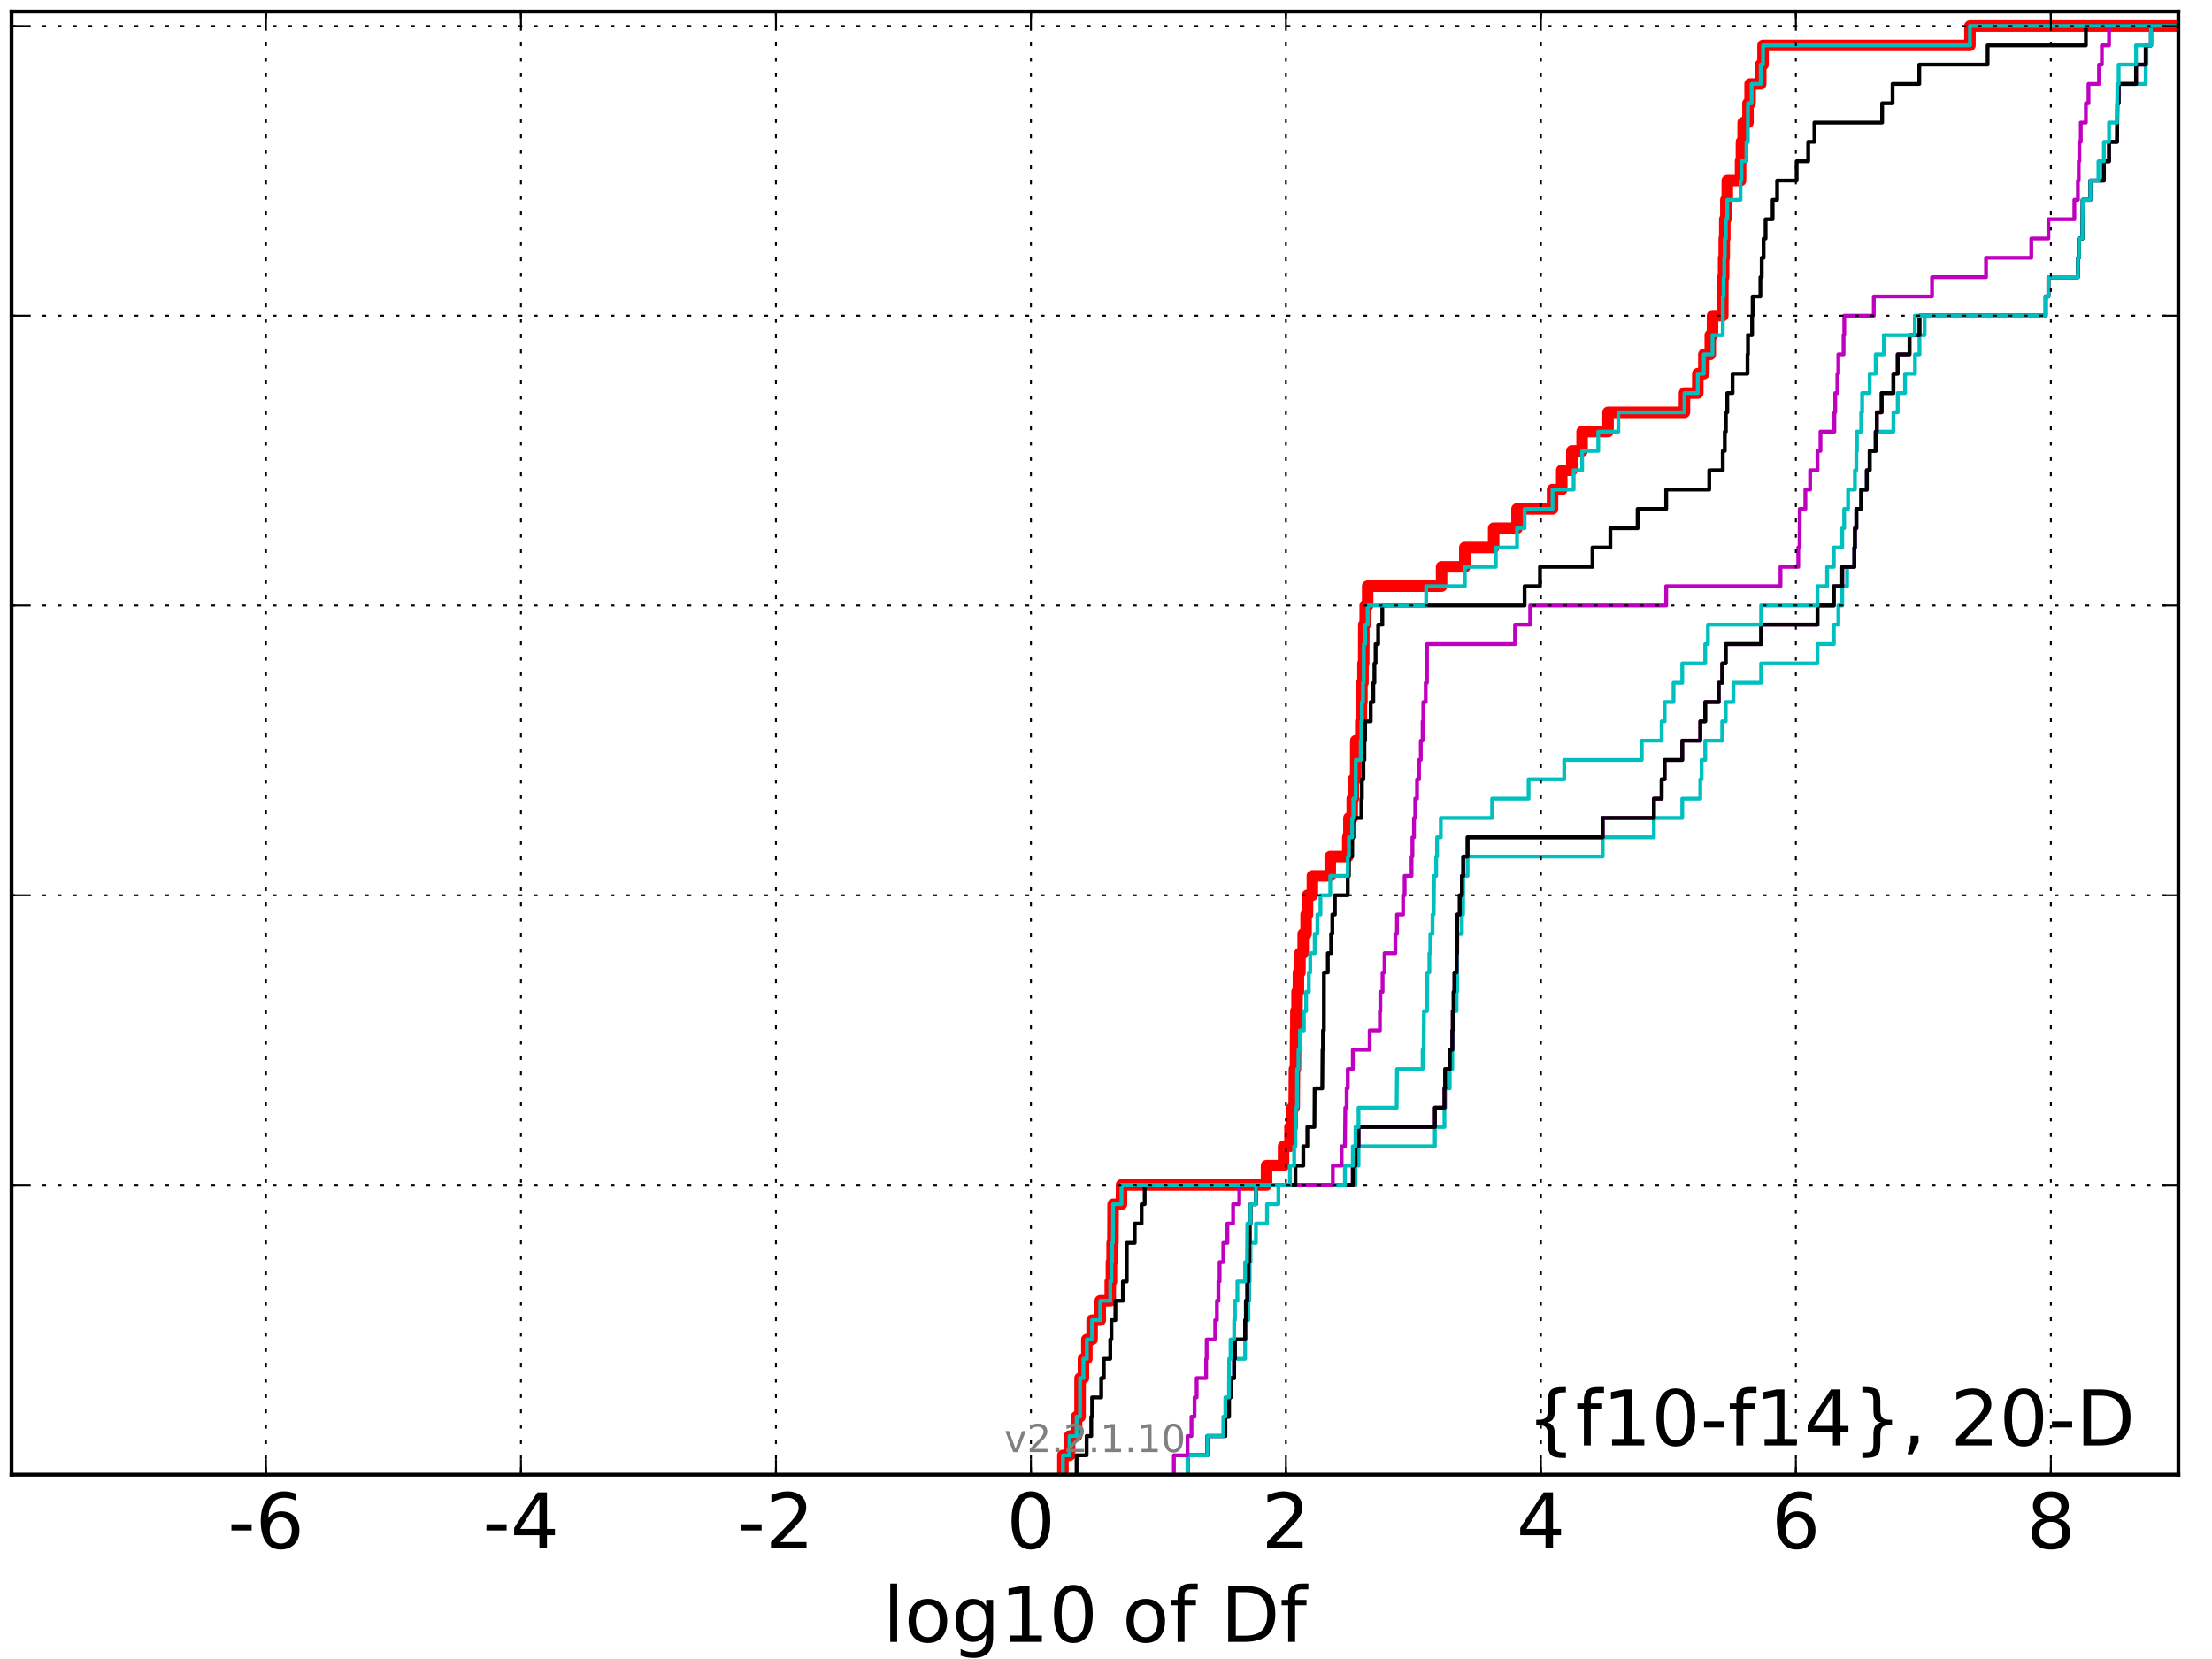 <?xml version="1.0" encoding="utf-8" standalone="no"?>
<!DOCTYPE svg PUBLIC "-//W3C//DTD SVG 1.1//EN"
  "http://www.w3.org/Graphics/SVG/1.1/DTD/svg11.dtd">
<!-- Created with matplotlib (http://matplotlib.org/) -->
<svg height="432pt" version="1.1" viewBox="0 0 576 432" width="576pt" xmlns="http://www.w3.org/2000/svg" xmlns:xlink="http://www.w3.org/1999/xlink">
 <defs>
  <style type="text/css">
*{stroke-linecap:butt;stroke-linejoin:round;stroke-miterlimit:100000;}
  </style>
 </defs>
 <g id="figure_1">
  <g id="patch_1">
   <path d="M 0 432 
L 576 432 
L 576 0 
L 0 0 
z
" style="fill:#ffffff;"/>
  </g>
  <g id="axes_1">
   <g id="patch_2">
    <path d="M 3 384 
L 567.24 384 
L 567.24 3 
L 3 3 
z
" style="fill:#ffffff;"/>
   </g>
   <g id="line2d_1">
    <path clip-path="url(#p9923ce01a8)" d="M 276.782 384 
L 276.782 378.97 
L 278.521 378.97 
L 278.521 373.941 
L 280.34 373.941 
L 280.34 368.911 
L 281.239 368.911 
L 281.246 358.851 
L 282.122 358.851 
L 282.122 353.822 
L 283.015 353.822 
L 283.015 348.792 
L 284.383 348.792 
L 284.383 343.762 
L 286.503 343.762 
L 286.503 338.733 
L 289.111 338.733 
L 289.111 333.703 
L 289.414 333.703 
L 289.414 328.673 
L 289.591 328.673 
L 289.591 323.644 
L 289.803 323.644 
L 289.851 313.584 
L 292.038 313.584 
L 292.038 308.554 
L 329.803 308.554 
L 329.803 303.525 
L 334.232 303.525 
L 334.232 298.495 
L 335.902 298.495 
L 335.902 293.465 
L 336.491 293.465 
L 336.491 288.436 
L 336.997 288.436 
L 337.064 278.376 
L 337.325 278.376 
L 337.378 268.317 
L 337.441 268.317 
L 337.441 263.287 
L 337.746 263.287 
L 337.746 258.257 
L 338.106 258.257 
L 338.106 253.228 
L 338.503 253.228 
L 338.503 248.198 
L 339.344 248.198 
L 339.344 243.168 
L 340.106 243.168 
L 340.106 238.139 
L 340.473 238.139 
L 340.473 233.109 
L 341.735 233.109 
L 341.735 228.079 
L 346.391 228.079 
L 346.391 223.05 
L 350.953 223.05 
L 350.953 218.02 
L 351.254 218.02 
L 351.254 212.99 
L 352.109 212.99 
L 352.109 207.96 
L 352.412 207.96 
L 352.412 202.931 
L 353.011 202.931 
L 353.037 192.871 
L 354.334 192.871 
L 354.334 187.842 
L 354.495 187.842 
L 354.495 182.812 
L 354.633 182.812 
L 354.633 177.782 
L 354.915 177.782 
L 354.915 172.752 
L 355.106 172.752 
L 355.137 162.693 
L 355.496 162.693 
L 355.496 157.663 
L 356.136 157.663 
L 356.136 152.634 
L 375.382 152.634 
L 375.382 147.604 
L 381.432 147.604 
L 381.432 142.574 
L 388.941 142.574 
L 388.941 137.545 
L 395.026 137.545 
L 395.026 132.515 
L 404.27 132.515 
L 404.27 127.485 
L 406.673 127.485 
L 406.673 122.455 
L 409.3 122.455 
L 409.3 117.426 
L 411.972 117.426 
L 411.972 112.396 
L 418.729 112.396 
L 418.729 107.366 
L 438.632 107.366 
L 438.632 102.337 
L 442.099 102.337 
L 442.099 97.307 
L 443.681 97.307 
L 443.681 92.277 
L 445.351 92.277 
L 445.351 87.248 
L 445.933 87.248 
L 445.933 82.218 
L 448.602 82.218 
L 448.624 72.158 
L 448.822 72.158 
L 448.822 67.129 
L 448.983 67.129 
L 448.983 62.099 
L 449.13 62.099 
L 449.13 57.069 
L 449.409 57.069 
L 449.409 52.04 
L 449.778 52.04 
L 449.778 47.01 
L 453.235 47.01 
L 453.235 41.98 
L 453.464 41.98 
L 453.464 36.95 
L 453.908 36.95 
L 453.908 31.921 
L 455.166 31.921 
L 455.166 26.891 
L 455.717 26.891 
L 455.717 21.861 
L 458.488 21.861 
L 458.488 16.832 
L 459.09 16.832 
L 459.09 11.802 
L 512.972 11.802 
L 512.972 6.772 
L 512.972 6.772 
L 567.24 6.772 
L 567.24 6.772 
" style="fill:none;stroke:#ff0000;stroke-linecap:square;stroke-width:3.0;"/>
   </g>
   <g id="line2d_2">
    <path clip-path="url(#p9923ce01a8)" d="M 309.228 384 
L 309.228 378.97 
L 314.395 378.97 
L 314.395 373.941 
L 319.074 373.941 
L 319.074 368.911 
L 320.02 368.911 
L 320.02 363.881 
L 320.435 363.881 
L 320.435 358.851 
L 321.371 358.851 
L 321.371 353.822 
L 324.218 353.822 
L 324.218 348.792 
L 324.428 348.792 
L 324.428 343.762 
L 325.083 343.762 
L 325.083 338.733 
L 325.287 338.733 
L 325.287 333.703 
L 325.411 333.703 
L 325.411 328.673 
L 325.632 328.673 
L 325.632 323.644 
L 327.04 323.644 
L 327.04 318.614 
L 329.94 318.614 
L 329.94 313.584 
L 332.887 313.584 
L 332.887 308.554 
L 352.965 308.554 
L 352.965 303.525 
L 353.757 303.525 
L 353.757 298.495 
L 373.635 298.495 
L 373.635 293.465 
L 376.128 293.465 
L 376.128 288.436 
L 376.311 288.436 
L 376.311 283.406 
L 377.498 283.406 
L 377.498 278.376 
L 378.174 278.376 
L 378.174 273.347 
L 378.293 273.347 
L 378.293 268.317 
L 378.522 268.317 
L 378.522 263.287 
L 379.277 263.287 
L 379.277 258.257 
L 379.418 258.257 
L 379.471 243.168 
L 380.667 243.168 
L 380.667 238.139 
L 380.964 238.139 
L 381.015 228.079 
L 382.15 228.079 
L 382.15 223.05 
L 417.337 223.05 
L 417.337 218.02 
L 430.664 218.02 
L 430.664 212.99 
L 438.053 212.99 
L 438.053 207.96 
L 442.749 207.96 
L 442.749 202.931 
L 443.086 202.931 
L 443.086 197.901 
L 444.034 197.901 
L 444.034 192.871 
L 448.46 192.871 
L 448.46 187.842 
L 449.37 187.842 
L 449.37 182.812 
L 451.366 182.812 
L 451.366 177.782 
L 458.592 177.782 
L 458.592 172.752 
L 473.268 172.752 
L 473.268 167.723 
L 477.522 167.723 
L 477.522 162.693 
L 478.709 162.693 
L 478.709 157.663 
L 479.715 157.663 
L 479.715 152.634 
L 480.973 152.634 
L 480.973 147.604 
L 482.871 147.604 
L 482.871 142.574 
L 483.018 142.574 
L 483.018 137.545 
L 483.389 137.545 
L 483.389 132.515 
L 484.66 132.515 
L 484.66 127.485 
L 486.115 127.485 
L 486.115 122.455 
L 486.856 122.455 
L 486.856 117.426 
L 488.431 117.426 
L 488.431 112.396 
L 493.036 112.396 
L 493.036 107.366 
L 494.157 107.366 
L 494.157 102.337 
L 496.068 102.337 
L 496.068 97.307 
L 498.66 97.307 
L 498.66 92.277 
L 499.836 92.277 
L 499.836 87.248 
L 501.167 87.248 
L 501.167 82.218 
L 532.685 82.218 
L 532.685 77.188 
L 533.405 77.188 
L 533.405 72.158 
L 541.078 72.158 
L 541.078 67.129 
L 541.372 67.129 
L 541.372 62.099 
L 542.247 62.099 
L 542.328 52.04 
L 544.337 52.04 
L 544.337 47.01 
L 547.856 47.01 
L 547.856 41.98 
L 549.188 41.98 
L 549.188 36.95 
L 551.279 36.95 
L 551.361 26.891 
L 551.692 26.891 
L 551.692 21.861 
L 558.737 21.861 
L 558.737 16.832 
L 558.951 16.832 
L 558.951 11.802 
L 560.11 11.802 
L 560.11 6.772 
L 560.11 6.772 
L 567.24 6.772 
L 567.24 6.772 
" style="fill:none;stroke:#00bfbf;stroke-linecap:square;"/>
   </g>
   <g id="line2d_3">
    <path clip-path="url(#p9923ce01a8)" d="M 309.228 384 
L 309.228 378.97 
L 314.395 378.97 
L 314.395 373.941 
L 319.074 373.941 
L 319.074 368.911 
L 320.02 368.911 
L 320.02 363.881 
L 320.435 363.881 
L 320.435 358.851 
L 321.371 358.851 
L 321.371 353.822 
L 321.578 353.822 
L 321.578 348.792 
L 324.218 348.792 
L 324.218 343.762 
L 324.428 343.762 
L 324.428 338.733 
L 324.788 338.733 
L 324.788 333.703 
L 325.075 333.703 
L 325.075 328.673 
L 325.287 328.673 
L 325.287 323.644 
L 325.411 323.644 
L 325.411 318.614 
L 325.632 318.614 
L 325.632 313.584 
L 327.04 313.584 
L 327.04 308.554 
L 352.271 308.554 
L 352.271 303.525 
L 352.965 303.525 
L 352.965 298.495 
L 353.757 298.495 
L 353.757 293.465 
L 373.635 293.465 
L 373.635 288.436 
L 376.128 288.436 
L 376.128 283.406 
L 376.311 283.406 
L 376.311 278.376 
L 377.498 278.376 
L 377.498 273.347 
L 378.174 273.347 
L 378.174 268.317 
L 378.293 268.317 
L 378.293 263.287 
L 378.522 263.287 
L 378.522 258.257 
L 378.732 258.257 
L 378.732 253.228 
L 379.277 253.228 
L 379.277 248.198 
L 379.418 248.198 
L 379.471 238.139 
L 380.116 238.139 
L 380.116 233.109 
L 380.667 233.109 
L 380.667 228.079 
L 381.015 228.079 
L 381.015 223.05 
L 382.15 223.05 
L 382.15 218.02 
L 417.337 218.02 
L 417.337 212.99 
L 430.664 212.99 
L 430.664 207.96 
L 432.688 207.96 
L 432.688 202.931 
L 433.456 202.931 
L 433.456 197.901 
L 438.053 197.901 
L 438.053 192.871 
L 442.749 192.871 
L 442.749 187.842 
L 444.034 187.842 
L 444.034 182.812 
L 447.551 182.812 
L 447.551 177.782 
L 448.46 177.782 
L 448.46 172.752 
L 449.37 172.752 
L 449.37 167.723 
L 458.592 167.723 
L 458.592 162.693 
L 473.268 162.693 
L 473.268 157.663 
L 477.522 157.663 
L 477.522 152.634 
L 479.715 152.634 
L 479.715 147.604 
L 482.871 147.604 
L 482.871 142.574 
L 483.018 142.574 
L 483.018 137.545 
L 483.389 137.545 
L 483.389 132.515 
L 484.66 132.515 
L 484.66 127.485 
L 486.115 127.485 
L 486.115 122.455 
L 486.856 122.455 
L 486.856 117.426 
L 488.431 117.426 
L 488.431 112.396 
L 488.716 112.396 
L 488.716 107.366 
L 489.981 107.366 
L 489.981 102.337 
L 493.036 102.337 
L 493.036 97.307 
L 494.157 97.307 
L 494.157 92.277 
L 497.231 92.277 
L 497.231 87.248 
L 499.836 87.248 
L 499.836 82.218 
L 532.685 82.218 
L 532.685 77.188 
L 533.405 77.188 
L 533.405 72.158 
L 541.078 72.158 
L 541.078 67.129 
L 541.372 67.129 
L 541.372 62.099 
L 542.247 62.099 
L 542.328 52.04 
L 544.337 52.04 
L 544.337 47.01 
L 547.856 47.01 
L 547.856 41.98 
L 549.188 41.98 
L 549.188 36.95 
L 551.279 36.95 
L 551.361 26.891 
L 551.692 26.891 
L 551.692 21.861 
L 556.219 21.861 
L 556.219 16.832 
L 558.737 16.832 
L 558.737 11.802 
L 560.11 11.802 
L 560.11 6.772 
L 560.11 6.772 
L 567.24 6.772 
L 567.24 6.772 
" style="fill:none;stroke:#bf00bf;stroke-linecap:square;"/>
   </g>
   <g id="line2d_4">
    <path clip-path="url(#p9923ce01a8)" d="M 309.228 384 
L 309.228 378.97 
L 314.395 378.97 
L 314.395 373.941 
L 319.074 373.941 
L 319.074 368.911 
L 320.02 368.911 
L 320.02 363.881 
L 320.435 363.881 
L 320.435 358.851 
L 321.371 358.851 
L 321.371 353.822 
L 321.578 353.822 
L 321.578 348.792 
L 324.218 348.792 
L 324.218 343.762 
L 324.428 343.762 
L 324.428 338.733 
L 324.788 338.733 
L 324.788 333.703 
L 325.075 333.703 
L 325.075 328.673 
L 325.287 328.673 
L 325.287 323.644 
L 325.411 323.644 
L 325.411 318.614 
L 325.632 318.614 
L 325.632 313.584 
L 327.04 313.584 
L 327.04 308.554 
L 352.271 308.554 
L 352.271 303.525 
L 352.965 303.525 
L 352.965 298.495 
L 353.757 298.495 
L 353.757 293.465 
L 373.635 293.465 
L 373.635 288.436 
L 376.128 288.436 
L 376.128 283.406 
L 376.311 283.406 
L 376.311 278.376 
L 377.498 278.376 
L 377.498 273.347 
L 378.174 273.347 
L 378.174 268.317 
L 378.293 268.317 
L 378.293 263.287 
L 378.522 263.287 
L 378.522 258.257 
L 378.732 258.257 
L 378.732 253.228 
L 379.277 253.228 
L 379.277 248.198 
L 379.418 248.198 
L 379.471 238.139 
L 380.116 238.139 
L 380.116 233.109 
L 380.667 233.109 
L 380.667 228.079 
L 381.015 228.079 
L 381.015 223.05 
L 382.15 223.05 
L 382.15 218.02 
L 417.337 218.02 
L 417.337 212.99 
L 430.664 212.99 
L 430.664 207.96 
L 432.688 207.96 
L 432.688 202.931 
L 433.456 202.931 
L 433.456 197.901 
L 438.053 197.901 
L 438.053 192.871 
L 442.749 192.871 
L 442.749 187.842 
L 444.034 187.842 
L 444.034 182.812 
L 447.551 182.812 
L 447.551 177.782 
L 448.46 177.782 
L 448.46 172.752 
L 449.37 172.752 
L 449.37 167.723 
L 458.592 167.723 
L 458.592 162.693 
L 473.268 162.693 
L 473.268 157.663 
L 477.522 157.663 
L 477.522 152.634 
L 479.715 152.634 
L 479.715 147.604 
L 482.871 147.604 
L 482.871 142.574 
L 483.018 142.574 
L 483.018 137.545 
L 483.389 137.545 
L 483.389 132.515 
L 484.66 132.515 
L 484.66 127.485 
L 486.115 127.485 
L 486.115 122.455 
L 486.856 122.455 
L 486.856 117.426 
L 488.431 117.426 
L 488.431 112.396 
L 488.716 112.396 
L 488.716 107.366 
L 489.981 107.366 
L 489.981 102.337 
L 493.036 102.337 
L 493.036 97.307 
L 494.157 97.307 
L 494.157 92.277 
L 497.231 92.277 
L 497.231 87.248 
L 499.836 87.248 
L 499.836 82.218 
L 532.685 82.218 
L 532.685 77.188 
L 533.405 77.188 
L 533.405 72.158 
L 541.078 72.158 
L 541.078 67.129 
L 541.372 67.129 
L 541.372 62.099 
L 542.247 62.099 
L 542.328 52.04 
L 544.337 52.04 
L 544.337 47.01 
L 547.856 47.01 
L 547.856 41.98 
L 549.188 41.98 
L 549.188 36.95 
L 551.279 36.95 
L 551.361 26.891 
L 551.692 26.891 
L 551.692 21.861 
L 556.219 21.861 
L 556.219 16.832 
L 558.737 16.832 
L 558.737 11.802 
L 560.11 11.802 
L 560.11 6.772 
L 560.11 6.772 
L 567.24 6.772 
L 567.24 6.772 
" style="fill:none;stroke:#000000;stroke-linecap:square;"/>
   </g>
   <g id="line2d_5">
    <path clip-path="url(#p9923ce01a8)" d="M 309.228 384 
L 309.228 378.97 
L 314.395 378.97 
L 314.395 373.941 
L 318.543 373.941 
L 318.543 368.911 
L 319.074 368.911 
L 319.074 363.881 
L 320.02 363.881 
L 320.069 353.822 
L 320.435 353.822 
L 320.435 348.792 
L 321.371 348.792 
L 321.371 343.762 
L 321.578 343.762 
L 321.578 338.733 
L 322.207 338.733 
L 322.207 333.703 
L 324.218 333.703 
L 324.218 328.673 
L 324.71 328.673 
L 324.788 318.614 
L 325.632 318.614 
L 325.632 313.584 
L 327.04 313.584 
L 327.04 308.554 
L 350.209 308.554 
L 350.209 303.525 
L 352.271 303.525 
L 352.271 298.495 
L 352.965 298.495 
L 352.965 293.465 
L 353.757 293.465 
L 353.757 288.436 
L 363.691 288.436 
L 363.778 278.376 
L 370.444 278.376 
L 370.444 273.347 
L 370.708 273.347 
L 370.788 263.287 
L 371.585 263.287 
L 371.658 253.228 
L 372.201 253.228 
L 372.201 248.198 
L 372.455 248.198 
L 372.455 243.168 
L 373.023 243.168 
L 373.023 238.139 
L 373.314 238.139 
L 373.412 228.079 
L 373.963 228.079 
L 373.963 223.05 
L 374.204 223.05 
L 374.204 218.02 
L 375.179 218.02 
L 375.179 212.99 
L 388.545 212.99 
L 388.545 207.96 
L 398.038 207.96 
L 398.038 202.931 
L 407.309 202.931 
L 407.309 197.901 
L 427.513 197.901 
L 427.513 192.871 
L 432.688 192.871 
L 432.688 187.842 
L 433.456 187.842 
L 433.456 182.812 
L 435.783 182.812 
L 435.783 177.782 
L 438.053 177.782 
L 438.053 172.752 
L 444.034 172.752 
L 444.034 167.723 
L 444.742 167.723 
L 444.742 162.693 
L 458.592 162.693 
L 458.592 157.663 
L 473.268 157.663 
L 473.268 152.634 
L 475.784 152.634 
L 475.784 147.604 
L 477.522 147.604 
L 477.522 142.574 
L 479.715 142.574 
L 479.715 137.545 
L 480.215 137.545 
L 480.215 132.515 
L 481.228 132.515 
L 481.228 127.485 
L 483.018 127.485 
L 483.018 122.455 
L 483.389 122.455 
L 483.389 117.426 
L 483.534 117.426 
L 483.534 112.396 
L 484.66 112.396 
L 484.66 107.366 
L 484.896 107.366 
L 484.896 102.337 
L 486.856 102.337 
L 486.856 97.307 
L 488.431 97.307 
L 488.431 92.277 
L 490.547 92.277 
L 490.547 87.248 
L 498.617 87.248 
L 498.617 82.218 
L 532.685 82.218 
L 532.685 77.188 
L 533.405 77.188 
L 533.405 72.158 
L 541.078 72.158 
L 541.078 67.129 
L 541.372 67.129 
L 541.372 62.099 
L 542.247 62.099 
L 542.328 52.04 
L 544.337 52.04 
L 544.337 47.01 
L 546.429 47.01 
L 546.429 41.98 
L 547.856 41.98 
L 547.856 36.95 
L 549.188 36.95 
L 549.188 31.921 
L 551.279 31.921 
L 551.361 21.861 
L 551.692 21.861 
L 551.692 16.832 
L 556.219 16.832 
L 556.219 11.802 
L 560.11 11.802 
L 560.11 6.772 
L 560.11 6.772 
L 567.24 6.772 
L 567.24 6.772 
" style="fill:none;stroke:#00bfbf;stroke-linecap:square;"/>
   </g>
   <g id="line2d_6">
    <path clip-path="url(#p9923ce01a8)" d="M 305.677 384 
L 305.677 378.97 
L 309.228 378.97 
L 309.228 373.941 
L 310.256 373.941 
L 310.256 368.911 
L 311.061 368.911 
L 311.061 363.881 
L 311.608 363.881 
L 311.608 358.851 
L 314.07 358.851 
L 314.07 353.822 
L 314.21 353.822 
L 314.21 348.792 
L 316.437 348.792 
L 316.437 343.762 
L 316.88 343.762 
L 316.88 338.733 
L 317.267 338.733 
L 317.267 333.703 
L 317.58 333.703 
L 317.58 328.673 
L 318.543 328.673 
L 318.543 323.644 
L 319.61 323.644 
L 319.61 318.614 
L 321.095 318.614 
L 321.095 313.584 
L 322.709 313.584 
L 322.709 308.554 
L 347.061 308.554 
L 347.061 303.525 
L 349.352 303.525 
L 349.352 298.495 
L 350.209 298.495 
L 350.309 288.436 
L 350.664 288.436 
L 350.664 283.406 
L 350.952 283.406 
L 350.952 278.376 
L 352.271 278.376 
L 352.271 273.347 
L 356.657 273.347 
L 356.657 268.317 
L 359.32 268.317 
L 359.32 263.287 
L 359.44 263.287 
L 359.44 258.257 
L 360.019 258.257 
L 360.019 253.228 
L 360.536 253.228 
L 360.536 248.198 
L 363.346 248.198 
L 363.346 243.168 
L 363.778 243.168 
L 363.778 238.139 
L 365.357 238.139 
L 365.357 233.109 
L 365.764 233.109 
L 365.764 228.079 
L 367.569 228.079 
L 367.569 223.05 
L 367.796 223.05 
L 367.796 218.02 
L 368.198 218.02 
L 368.198 212.99 
L 368.532 212.99 
L 368.532 207.96 
L 368.991 207.96 
L 368.991 202.931 
L 369.509 202.931 
L 369.509 197.901 
L 369.972 197.901 
L 369.972 192.871 
L 370.444 192.871 
L 370.444 187.842 
L 370.628 187.842 
L 370.628 182.812 
L 371.247 182.812 
L 371.247 177.782 
L 371.567 177.782 
L 371.585 167.723 
L 394.515 167.723 
L 394.515 162.693 
L 398.454 162.693 
L 398.454 157.663 
L 433.872 157.663 
L 433.872 152.634 
L 463.636 152.634 
L 463.636 147.604 
L 468.263 147.604 
L 468.263 142.574 
L 468.612 142.574 
L 468.652 132.515 
L 470.115 132.515 
L 470.115 127.485 
L 471.355 127.485 
L 471.355 122.455 
L 473.268 122.455 
L 473.268 117.426 
L 474.051 117.426 
L 474.051 112.396 
L 477.662 112.396 
L 477.662 107.366 
L 477.889 107.366 
L 477.889 102.337 
L 478.45 102.337 
L 478.45 97.307 
L 478.701 97.307 
L 478.701 92.277 
L 480.056 92.277 
L 480.056 87.248 
L 480.243 87.248 
L 480.243 82.218 
L 487.936 82.218 
L 487.936 77.188 
L 503.098 77.188 
L 503.098 72.158 
L 517.158 72.158 
L 517.158 67.129 
L 528.946 67.129 
L 528.946 62.099 
L 533.405 62.099 
L 533.405 57.069 
L 540.155 57.069 
L 540.155 52.04 
L 541.078 52.04 
L 541.078 47.01 
L 541.29 47.01 
L 541.29 41.98 
L 541.453 41.98 
L 541.453 36.95 
L 541.831 36.95 
L 541.831 31.921 
L 543.155 31.921 
L 543.155 26.891 
L 543.84 26.891 
L 543.84 21.861 
L 546.577 21.861 
L 546.577 16.832 
L 547.318 16.832 
L 547.318 11.802 
L 549.188 11.802 
L 549.188 6.772 
L 549.188 6.772 
L 567.24 6.772 
L 567.24 6.772 
" style="fill:none;stroke:#bf00bf;stroke-linecap:square;"/>
   </g>
   <g id="line2d_7">
    <path clip-path="url(#p9923ce01a8)" d="M 280.34 384 
L 280.34 378.97 
L 282.96 378.97 
L 282.96 373.941 
L 284.16 373.941 
L 284.16 368.911 
L 284.383 368.911 
L 284.383 363.881 
L 286.756 363.881 
L 286.756 358.851 
L 287.43 358.851 
L 287.43 353.822 
L 289.111 353.822 
L 289.111 348.792 
L 289.414 348.792 
L 289.414 343.762 
L 290.444 343.762 
L 290.444 338.733 
L 292.401 338.733 
L 292.401 333.703 
L 293.398 333.703 
L 293.407 323.644 
L 295.472 323.644 
L 295.472 318.614 
L 297.268 318.614 
L 297.268 313.584 
L 298.07 313.584 
L 298.07 308.554 
L 337.325 308.554 
L 337.325 303.525 
L 339.373 303.525 
L 339.373 298.495 
L 340.427 298.495 
L 340.427 293.465 
L 342.276 293.465 
L 342.331 283.406 
L 344.31 283.406 
L 344.382 273.347 
L 344.503 273.347 
L 344.503 268.317 
L 344.737 268.317 
L 344.75 253.228 
L 345.765 253.228 
L 345.765 248.198 
L 346.629 248.198 
L 346.629 243.168 
L 346.935 243.168 
L 346.935 238.139 
L 347.597 238.139 
L 347.597 233.109 
L 350.953 233.109 
L 350.953 228.079 
L 351.254 228.079 
L 351.254 223.05 
L 352.109 223.05 
L 352.109 218.02 
L 352.412 218.02 
L 352.412 212.99 
L 354.495 212.99 
L 354.495 207.96 
L 354.633 207.96 
L 354.633 202.931 
L 355.031 202.931 
L 355.031 197.901 
L 355.287 197.901 
L 355.287 192.871 
L 355.471 192.871 
L 355.471 187.842 
L 356.93 187.842 
L 356.93 182.812 
L 357.6 182.812 
L 357.6 177.782 
L 357.893 177.782 
L 357.893 172.752 
L 358.197 172.752 
L 358.197 167.723 
L 358.869 167.723 
L 358.869 162.693 
L 359.945 162.693 
L 359.945 157.663 
L 397.002 157.663 
L 397.002 152.634 
L 401.007 152.634 
L 401.007 147.604 
L 414.676 147.604 
L 414.676 142.574 
L 419.332 142.574 
L 419.332 137.545 
L 426.433 137.545 
L 426.433 132.515 
L 433.872 132.515 
L 433.872 127.485 
L 445.083 127.485 
L 445.083 122.455 
L 448.602 122.455 
L 448.602 117.426 
L 449.13 117.426 
L 449.13 112.396 
L 449.409 112.396 
L 449.409 107.366 
L 449.778 107.366 
L 449.778 102.337 
L 451.152 102.337 
L 451.152 97.307 
L 455.048 97.307 
L 455.048 92.277 
L 455.166 92.277 
L 455.166 87.248 
L 456.242 87.248 
L 456.242 82.218 
L 456.38 82.218 
L 456.38 77.188 
L 458.404 77.188 
L 458.404 72.158 
L 458.747 72.158 
L 458.747 67.129 
L 459.234 67.129 
L 459.234 62.099 
L 459.752 62.099 
L 459.752 57.069 
L 461.587 57.069 
L 461.587 52.04 
L 462.762 52.04 
L 462.762 47.01 
L 467.842 47.01 
L 467.842 41.98 
L 470.851 41.98 
L 470.851 36.95 
L 472.472 36.95 
L 472.472 31.921 
L 490.104 31.921 
L 490.104 26.891 
L 492.825 26.891 
L 492.825 21.861 
L 499.777 21.861 
L 499.777 16.832 
L 517.572 16.832 
L 517.572 11.802 
L 543.155 11.802 
L 543.155 6.772 
L 543.155 6.772 
L 567.24 6.772 
L 567.24 6.772 
" style="fill:none;stroke:#000000;stroke-linecap:square;"/>
   </g>
   <g id="line2d_8">
    <path clip-path="url(#p9923ce01a8)" d="M 276.782 384 
L 276.782 378.97 
L 278.521 378.97 
L 278.521 373.941 
L 280.34 373.941 
L 280.34 368.911 
L 281.239 368.911 
L 281.246 358.851 
L 282.122 358.851 
L 282.122 353.822 
L 283.015 353.822 
L 283.015 348.792 
L 284.383 348.792 
L 284.383 343.762 
L 286.503 343.762 
L 286.503 338.733 
L 289.111 338.733 
L 289.111 333.703 
L 289.414 333.703 
L 289.414 328.673 
L 289.591 328.673 
L 289.591 323.644 
L 289.803 323.644 
L 289.851 313.584 
L 292.038 313.584 
L 292.038 308.554 
L 335.902 308.554 
L 335.902 303.525 
L 336.997 303.525 
L 336.997 298.495 
L 337.325 298.495 
L 337.325 293.465 
L 337.441 293.465 
L 337.441 288.436 
L 337.731 288.436 
L 337.746 278.376 
L 338.106 278.376 
L 338.106 273.347 
L 338.503 273.347 
L 338.503 268.317 
L 339.529 268.317 
L 339.529 263.287 
L 340.106 263.287 
L 340.106 258.257 
L 340.816 258.257 
L 340.816 253.228 
L 341.177 253.228 
L 341.177 248.198 
L 342.347 248.198 
L 342.347 243.168 
L 343.041 243.168 
L 343.041 238.139 
L 343.847 238.139 
L 343.847 233.109 
L 346.391 233.109 
L 346.391 228.079 
L 350.953 228.079 
L 350.953 223.05 
L 351.254 223.05 
L 351.254 218.02 
L 352.109 218.02 
L 352.109 212.99 
L 352.412 212.99 
L 352.412 207.96 
L 353.011 207.96 
L 353.037 197.901 
L 354.334 197.901 
L 354.334 192.871 
L 354.495 192.871 
L 354.495 187.842 
L 354.633 187.842 
L 354.633 182.812 
L 354.915 182.812 
L 354.915 177.782 
L 355.106 177.782 
L 355.137 167.723 
L 355.496 167.723 
L 355.496 162.693 
L 356.136 162.693 
L 356.136 157.663 
L 371.363 157.663 
L 371.363 152.634 
L 381.432 152.634 
L 381.432 147.604 
L 389.495 147.604 
L 389.495 142.574 
L 395.026 142.574 
L 395.026 137.545 
L 397.002 137.545 
L 397.002 132.515 
L 404.27 132.515 
L 404.27 127.485 
L 409.766 127.485 
L 409.766 122.455 
L 411.972 122.455 
L 411.972 117.426 
L 416.177 117.426 
L 416.177 112.396 
L 421.417 112.396 
L 421.417 107.366 
L 438.632 107.366 
L 438.632 102.337 
L 442.099 102.337 
L 442.099 97.307 
L 443.681 97.307 
L 443.681 92.277 
L 445.933 92.277 
L 445.933 87.248 
L 448.602 87.248 
L 448.624 77.188 
L 448.822 77.188 
L 448.822 72.158 
L 448.983 72.158 
L 448.983 67.129 
L 449.13 67.129 
L 449.13 62.099 
L 449.409 62.099 
L 449.409 57.069 
L 449.778 57.069 
L 449.778 52.04 
L 453.235 52.04 
L 453.235 47.01 
L 453.464 47.01 
L 453.464 41.98 
L 454.767 41.98 
L 454.767 36.95 
L 455.138 36.95 
L 455.166 26.891 
L 456.12 26.891 
L 456.12 21.861 
L 458.488 21.861 
L 458.488 16.832 
L 459.09 16.832 
L 459.09 11.802 
L 512.972 11.802 
L 512.972 6.772 
L 512.972 6.772 
L 567.24 6.772 
L 567.24 6.772 
" style="fill:none;stroke:#00bfbf;stroke-linecap:square;"/>
   </g>
   <g id="patch_3">
    <path d="M 3 3 
L 567.24 3 
" style="fill:none;stroke:#000000;stroke-linecap:square;stroke-linejoin:miter;"/>
   </g>
   <g id="patch_4">
    <path d="M 567.24 384 
L 567.24 3 
" style="fill:none;stroke:#000000;stroke-linecap:square;stroke-linejoin:miter;"/>
   </g>
   <g id="patch_5">
    <path d="M 3 384 
L 567.24 384 
" style="fill:none;stroke:#000000;stroke-linecap:square;stroke-linejoin:miter;"/>
   </g>
   <g id="patch_6">
    <path d="M 3 384 
L 3 3 
" style="fill:none;stroke:#000000;stroke-linecap:square;stroke-linejoin:miter;"/>
   </g>
   <g id="matplotlib.axis_1">
    <g id="xtick_1"/>
    <g id="xtick_2">
     <g id="line2d_9">
      <path clip-path="url(#p9923ce01a8)" d="M 69.255 384 
L 69.255 3 
" style="fill:none;stroke:#000000;stroke-dasharray:1,3;stroke-dashoffset:0.0;stroke-width:0.5;"/>
     </g>
     <g id="line2d_10">
      <defs>
       <path d="M 0 0 
L 0 -4 
" id="m17648d8c5c" style="stroke:#000000;stroke-width:0.5;"/>
      </defs>
      <g>
       <use style="stroke:#000000;stroke-width:0.5;" x="69.255" xlink:href="#m17648d8c5c" y="384.0"/>
      </g>
     </g>
     <g id="line2d_11">
      <defs>
       <path d="M 0 0 
L 0 4 
" id="mc2513d0fd7" style="stroke:#000000;stroke-width:0.5;"/>
      </defs>
      <g>
       <use style="stroke:#000000;stroke-width:0.5;" x="69.255" xlink:href="#mc2513d0fd7" y="3.0"/>
      </g>
     </g>
     <g id="text_1">
      <!-- -6 -->
      <defs>
       <path d="M 33.016 40.375 
Q 26.375 40.375 22.484 35.828 
Q 18.609 31.297 18.609 23.391 
Q 18.609 15.531 22.484 10.953 
Q 26.375 6.391 33.016 6.391 
Q 39.656 6.391 43.531 10.953 
Q 47.406 15.531 47.406 23.391 
Q 47.406 31.297 43.531 35.828 
Q 39.656 40.375 33.016 40.375 
M 52.594 71.297 
L 52.594 62.312 
Q 48.875 64.062 45.094 64.984 
Q 41.312 65.922 37.594 65.922 
Q 27.828 65.922 22.672 59.328 
Q 17.531 52.734 16.797 39.406 
Q 19.672 43.656 24.016 45.922 
Q 28.375 48.188 33.594 48.188 
Q 44.578 48.188 50.953 41.516 
Q 57.328 34.859 57.328 23.391 
Q 57.328 12.156 50.688 5.359 
Q 44.047 -1.422 33.016 -1.422 
Q 20.359 -1.422 13.672 8.266 
Q 6.984 17.969 6.984 36.375 
Q 6.984 53.656 15.188 63.938 
Q 23.391 74.219 37.203 74.219 
Q 40.922 74.219 44.703 73.484 
Q 48.484 72.75 52.594 71.297 
" id="BitstreamVeraSans-Roman-36"/>
       <path d="M 4.891 31.391 
L 31.203 31.391 
L 31.203 23.391 
L 4.891 23.391 
z
" id="BitstreamVeraSans-Roman-2d"/>
      </defs>
      <g transform="translate(59.284 403.197)scale(0.2 -0.2)">
       <use xlink:href="#BitstreamVeraSans-Roman-2d"/>
       <use x="36.084" xlink:href="#BitstreamVeraSans-Roman-36"/>
      </g>
     </g>
    </g>
    <g id="xtick_3">
     <g id="line2d_12">
      <path clip-path="url(#p9923ce01a8)" d="M 135.653 384 
L 135.653 3 
" style="fill:none;stroke:#000000;stroke-dasharray:1,3;stroke-dashoffset:0.0;stroke-width:0.5;"/>
     </g>
     <g id="line2d_13">
      <g>
       <use style="stroke:#000000;stroke-width:0.5;" x="135.653" xlink:href="#m17648d8c5c" y="384.0"/>
      </g>
     </g>
     <g id="line2d_14">
      <g>
       <use style="stroke:#000000;stroke-width:0.5;" x="135.653" xlink:href="#mc2513d0fd7" y="3.0"/>
      </g>
     </g>
     <g id="text_2">
      <!-- -4 -->
      <defs>
       <path d="M 37.797 64.312 
L 12.891 25.391 
L 37.797 25.391 
z
M 35.203 72.906 
L 47.609 72.906 
L 47.609 25.391 
L 58.016 25.391 
L 58.016 17.188 
L 47.609 17.188 
L 47.609 0 
L 37.797 0 
L 37.797 17.188 
L 4.891 17.188 
L 4.891 26.703 
z
" id="BitstreamVeraSans-Roman-34"/>
      </defs>
      <g transform="translate(125.682 403.197)scale(0.2 -0.2)">
       <use xlink:href="#BitstreamVeraSans-Roman-2d"/>
       <use x="36.084" xlink:href="#BitstreamVeraSans-Roman-34"/>
      </g>
     </g>
    </g>
    <g id="xtick_4">
     <g id="line2d_15">
      <path clip-path="url(#p9923ce01a8)" d="M 202.051 384 
L 202.051 3 
" style="fill:none;stroke:#000000;stroke-dasharray:1,3;stroke-dashoffset:0.0;stroke-width:0.5;"/>
     </g>
     <g id="line2d_16">
      <g>
       <use style="stroke:#000000;stroke-width:0.5;" x="202.051" xlink:href="#m17648d8c5c" y="384.0"/>
      </g>
     </g>
     <g id="line2d_17">
      <g>
       <use style="stroke:#000000;stroke-width:0.5;" x="202.051" xlink:href="#mc2513d0fd7" y="3.0"/>
      </g>
     </g>
     <g id="text_3">
      <!-- -2 -->
      <defs>
       <path d="M 19.188 8.297 
L 53.609 8.297 
L 53.609 0 
L 7.328 0 
L 7.328 8.297 
Q 12.938 14.109 22.625 23.891 
Q 32.328 33.688 34.812 36.531 
Q 39.547 41.844 41.422 45.531 
Q 43.312 49.219 43.312 52.781 
Q 43.312 58.594 39.234 62.25 
Q 35.156 65.922 28.609 65.922 
Q 23.969 65.922 18.812 64.312 
Q 13.672 62.703 7.812 59.422 
L 7.812 69.391 
Q 13.766 71.781 18.938 73 
Q 24.125 74.219 28.422 74.219 
Q 39.75 74.219 46.484 68.547 
Q 53.219 62.891 53.219 53.422 
Q 53.219 48.922 51.531 44.891 
Q 49.859 40.875 45.406 35.406 
Q 44.188 33.984 37.641 27.219 
Q 31.109 20.453 19.188 8.297 
" id="BitstreamVeraSans-Roman-32"/>
      </defs>
      <g transform="translate(192.08 403.197)scale(0.2 -0.2)">
       <use xlink:href="#BitstreamVeraSans-Roman-2d"/>
       <use x="36.084" xlink:href="#BitstreamVeraSans-Roman-32"/>
      </g>
     </g>
    </g>
    <g id="xtick_5">
     <g id="line2d_18">
      <path clip-path="url(#p9923ce01a8)" d="M 268.449 384 
L 268.449 3 
" style="fill:none;stroke:#000000;stroke-dasharray:1,3;stroke-dashoffset:0.0;stroke-width:0.5;"/>
     </g>
     <g id="line2d_19">
      <g>
       <use style="stroke:#000000;stroke-width:0.5;" x="268.449" xlink:href="#m17648d8c5c" y="384.0"/>
      </g>
     </g>
     <g id="line2d_20">
      <g>
       <use style="stroke:#000000;stroke-width:0.5;" x="268.449" xlink:href="#mc2513d0fd7" y="3.0"/>
      </g>
     </g>
     <g id="text_4">
      <!-- 0 -->
      <defs>
       <path d="M 31.781 66.406 
Q 24.172 66.406 20.328 58.906 
Q 16.5 51.422 16.5 36.375 
Q 16.5 21.391 20.328 13.891 
Q 24.172 6.391 31.781 6.391 
Q 39.453 6.391 43.281 13.891 
Q 47.125 21.391 47.125 36.375 
Q 47.125 51.422 43.281 58.906 
Q 39.453 66.406 31.781 66.406 
M 31.781 74.219 
Q 44.047 74.219 50.516 64.516 
Q 56.984 54.828 56.984 36.375 
Q 56.984 17.969 50.516 8.266 
Q 44.047 -1.422 31.781 -1.422 
Q 19.531 -1.422 13.062 8.266 
Q 6.594 17.969 6.594 36.375 
Q 6.594 54.828 13.062 64.516 
Q 19.531 74.219 31.781 74.219 
" id="BitstreamVeraSans-Roman-30"/>
      </defs>
      <g transform="translate(262.086 403.197)scale(0.2 -0.2)">
       <use xlink:href="#BitstreamVeraSans-Roman-30"/>
      </g>
     </g>
    </g>
    <g id="xtick_6">
     <g id="line2d_21">
      <path clip-path="url(#p9923ce01a8)" d="M 334.847 384 
L 334.847 3 
" style="fill:none;stroke:#000000;stroke-dasharray:1,3;stroke-dashoffset:0.0;stroke-width:0.5;"/>
     </g>
     <g id="line2d_22">
      <g>
       <use style="stroke:#000000;stroke-width:0.5;" x="334.847" xlink:href="#m17648d8c5c" y="384.0"/>
      </g>
     </g>
     <g id="line2d_23">
      <g>
       <use style="stroke:#000000;stroke-width:0.5;" x="334.847" xlink:href="#mc2513d0fd7" y="3.0"/>
      </g>
     </g>
     <g id="text_5">
      <!-- 2 -->
      <g transform="translate(328.484 403.197)scale(0.2 -0.2)">
       <use xlink:href="#BitstreamVeraSans-Roman-32"/>
      </g>
     </g>
    </g>
    <g id="xtick_7">
     <g id="line2d_24">
      <path clip-path="url(#p9923ce01a8)" d="M 401.245 384 
L 401.245 3 
" style="fill:none;stroke:#000000;stroke-dasharray:1,3;stroke-dashoffset:0.0;stroke-width:0.5;"/>
     </g>
     <g id="line2d_25">
      <g>
       <use style="stroke:#000000;stroke-width:0.5;" x="401.245" xlink:href="#m17648d8c5c" y="384.0"/>
      </g>
     </g>
     <g id="line2d_26">
      <g>
       <use style="stroke:#000000;stroke-width:0.5;" x="401.245" xlink:href="#mc2513d0fd7" y="3.0"/>
      </g>
     </g>
     <g id="text_6">
      <!-- 4 -->
      <g transform="translate(394.882 403.197)scale(0.2 -0.2)">
       <use xlink:href="#BitstreamVeraSans-Roman-34"/>
      </g>
     </g>
    </g>
    <g id="xtick_8">
     <g id="line2d_27">
      <path clip-path="url(#p9923ce01a8)" d="M 467.643 384 
L 467.643 3 
" style="fill:none;stroke:#000000;stroke-dasharray:1,3;stroke-dashoffset:0.0;stroke-width:0.5;"/>
     </g>
     <g id="line2d_28">
      <g>
       <use style="stroke:#000000;stroke-width:0.5;" x="467.643" xlink:href="#m17648d8c5c" y="384.0"/>
      </g>
     </g>
     <g id="line2d_29">
      <g>
       <use style="stroke:#000000;stroke-width:0.5;" x="467.643" xlink:href="#mc2513d0fd7" y="3.0"/>
      </g>
     </g>
     <g id="text_7">
      <!-- 6 -->
      <g transform="translate(461.28 403.197)scale(0.2 -0.2)">
       <use xlink:href="#BitstreamVeraSans-Roman-36"/>
      </g>
     </g>
    </g>
    <g id="xtick_9">
     <g id="line2d_30">
      <path clip-path="url(#p9923ce01a8)" d="M 534.041 384 
L 534.041 3 
" style="fill:none;stroke:#000000;stroke-dasharray:1,3;stroke-dashoffset:0.0;stroke-width:0.5;"/>
     </g>
     <g id="line2d_31">
      <g>
       <use style="stroke:#000000;stroke-width:0.5;" x="534.041" xlink:href="#m17648d8c5c" y="384.0"/>
      </g>
     </g>
     <g id="line2d_32">
      <g>
       <use style="stroke:#000000;stroke-width:0.5;" x="534.041" xlink:href="#mc2513d0fd7" y="3.0"/>
      </g>
     </g>
     <g id="text_8">
      <!-- 8 -->
      <defs>
       <path d="M 31.781 34.625 
Q 24.75 34.625 20.719 30.859 
Q 16.703 27.094 16.703 20.516 
Q 16.703 13.922 20.719 10.156 
Q 24.75 6.391 31.781 6.391 
Q 38.812 6.391 42.859 10.172 
Q 46.922 13.969 46.922 20.516 
Q 46.922 27.094 42.891 30.859 
Q 38.875 34.625 31.781 34.625 
M 21.922 38.812 
Q 15.578 40.375 12.031 44.719 
Q 8.5 49.078 8.5 55.328 
Q 8.5 64.062 14.719 69.141 
Q 20.953 74.219 31.781 74.219 
Q 42.672 74.219 48.875 69.141 
Q 55.078 64.062 55.078 55.328 
Q 55.078 49.078 51.531 44.719 
Q 48 40.375 41.703 38.812 
Q 48.828 37.156 52.797 32.312 
Q 56.781 27.484 56.781 20.516 
Q 56.781 9.906 50.312 4.234 
Q 43.844 -1.422 31.781 -1.422 
Q 19.734 -1.422 13.25 4.234 
Q 6.781 9.906 6.781 20.516 
Q 6.781 27.484 10.781 32.312 
Q 14.797 37.156 21.922 38.812 
M 18.312 54.391 
Q 18.312 48.734 21.844 45.562 
Q 25.391 42.391 31.781 42.391 
Q 38.141 42.391 41.719 45.562 
Q 45.312 48.734 45.312 54.391 
Q 45.312 60.062 41.719 63.234 
Q 38.141 66.406 31.781 66.406 
Q 25.391 66.406 21.844 63.234 
Q 18.312 60.062 18.312 54.391 
" id="BitstreamVeraSans-Roman-38"/>
      </defs>
      <g transform="translate(527.678 403.197)scale(0.2 -0.2)">
       <use xlink:href="#BitstreamVeraSans-Roman-38"/>
      </g>
     </g>
    </g>
    <g id="xtick_10"/>
    <g id="xtick_11">
     <g id="line2d_33">
      <defs>
       <path d="M 0 0 
L 0 -2 
" id="mcfdae2f9eb" style="stroke:#000000;stroke-width:0.5;"/>
      </defs>
      <g>
       <use style="stroke:#000000;stroke-width:0.5;" x="69.255" xlink:href="#mcfdae2f9eb" y="384.0"/>
      </g>
     </g>
     <g id="line2d_34">
      <defs>
       <path d="M 0 0 
L 0 2 
" id="m2c242e5425" style="stroke:#000000;stroke-width:0.5;"/>
      </defs>
      <g>
       <use style="stroke:#000000;stroke-width:0.5;" x="69.255" xlink:href="#m2c242e5425" y="3.0"/>
      </g>
     </g>
    </g>
    <g id="xtick_12">
     <g id="line2d_35">
      <g>
       <use style="stroke:#000000;stroke-width:0.5;" x="135.653" xlink:href="#mcfdae2f9eb" y="384.0"/>
      </g>
     </g>
     <g id="line2d_36">
      <g>
       <use style="stroke:#000000;stroke-width:0.5;" x="135.653" xlink:href="#m2c242e5425" y="3.0"/>
      </g>
     </g>
    </g>
    <g id="xtick_13">
     <g id="line2d_37">
      <g>
       <use style="stroke:#000000;stroke-width:0.5;" x="202.051" xlink:href="#mcfdae2f9eb" y="384.0"/>
      </g>
     </g>
     <g id="line2d_38">
      <g>
       <use style="stroke:#000000;stroke-width:0.5;" x="202.051" xlink:href="#m2c242e5425" y="3.0"/>
      </g>
     </g>
    </g>
    <g id="xtick_14">
     <g id="line2d_39">
      <g>
       <use style="stroke:#000000;stroke-width:0.5;" x="268.449" xlink:href="#mcfdae2f9eb" y="384.0"/>
      </g>
     </g>
     <g id="line2d_40">
      <g>
       <use style="stroke:#000000;stroke-width:0.5;" x="268.449" xlink:href="#m2c242e5425" y="3.0"/>
      </g>
     </g>
    </g>
    <g id="xtick_15">
     <g id="line2d_41">
      <g>
       <use style="stroke:#000000;stroke-width:0.5;" x="334.847" xlink:href="#mcfdae2f9eb" y="384.0"/>
      </g>
     </g>
     <g id="line2d_42">
      <g>
       <use style="stroke:#000000;stroke-width:0.5;" x="334.847" xlink:href="#m2c242e5425" y="3.0"/>
      </g>
     </g>
    </g>
    <g id="xtick_16">
     <g id="line2d_43">
      <g>
       <use style="stroke:#000000;stroke-width:0.5;" x="401.245" xlink:href="#mcfdae2f9eb" y="384.0"/>
      </g>
     </g>
     <g id="line2d_44">
      <g>
       <use style="stroke:#000000;stroke-width:0.5;" x="401.245" xlink:href="#m2c242e5425" y="3.0"/>
      </g>
     </g>
    </g>
    <g id="xtick_17">
     <g id="line2d_45">
      <g>
       <use style="stroke:#000000;stroke-width:0.5;" x="467.643" xlink:href="#mcfdae2f9eb" y="384.0"/>
      </g>
     </g>
     <g id="line2d_46">
      <g>
       <use style="stroke:#000000;stroke-width:0.5;" x="467.643" xlink:href="#m2c242e5425" y="3.0"/>
      </g>
     </g>
    </g>
    <g id="xtick_18">
     <g id="line2d_47">
      <g>
       <use style="stroke:#000000;stroke-width:0.5;" x="534.041" xlink:href="#mcfdae2f9eb" y="384.0"/>
      </g>
     </g>
     <g id="line2d_48">
      <g>
       <use style="stroke:#000000;stroke-width:0.5;" x="534.041" xlink:href="#m2c242e5425" y="3.0"/>
      </g>
     </g>
    </g>
    <g id="text_9">
     <!-- log10 of Df -->
     <defs>
      <path id="BitstreamVeraSans-Roman-20"/>
      <path d="M 12.406 8.297 
L 28.516 8.297 
L 28.516 63.922 
L 10.984 60.406 
L 10.984 69.391 
L 28.422 72.906 
L 38.281 72.906 
L 38.281 8.297 
L 54.391 8.297 
L 54.391 0 
L 12.406 0 
z
" id="BitstreamVeraSans-Roman-31"/>
      <path d="M 30.609 48.391 
Q 23.391 48.391 19.188 42.75 
Q 14.984 37.109 14.984 27.297 
Q 14.984 17.484 19.156 11.844 
Q 23.344 6.203 30.609 6.203 
Q 37.797 6.203 41.984 11.859 
Q 46.188 17.531 46.188 27.297 
Q 46.188 37.016 41.984 42.703 
Q 37.797 48.391 30.609 48.391 
M 30.609 56 
Q 42.328 56 49.016 48.375 
Q 55.719 40.766 55.719 27.297 
Q 55.719 13.875 49.016 6.219 
Q 42.328 -1.422 30.609 -1.422 
Q 18.844 -1.422 12.172 6.219 
Q 5.516 13.875 5.516 27.297 
Q 5.516 40.766 12.172 48.375 
Q 18.844 56 30.609 56 
" id="BitstreamVeraSans-Roman-6f"/>
      <path d="M 9.422 75.984 
L 18.406 75.984 
L 18.406 0 
L 9.422 0 
z
" id="BitstreamVeraSans-Roman-6c"/>
      <path d="M 19.672 64.797 
L 19.672 8.109 
L 31.594 8.109 
Q 46.688 8.109 53.688 14.938 
Q 60.688 21.781 60.688 36.531 
Q 60.688 51.172 53.688 57.984 
Q 46.688 64.797 31.594 64.797 
z
M 9.812 72.906 
L 30.078 72.906 
Q 51.266 72.906 61.172 64.094 
Q 71.094 55.281 71.094 36.531 
Q 71.094 17.672 61.125 8.828 
Q 51.172 0 30.078 0 
L 9.812 0 
z
" id="BitstreamVeraSans-Roman-44"/>
      <path d="M 45.406 27.984 
Q 45.406 37.75 41.375 43.109 
Q 37.359 48.484 30.078 48.484 
Q 22.859 48.484 18.828 43.109 
Q 14.797 37.75 14.797 27.984 
Q 14.797 18.266 18.828 12.891 
Q 22.859 7.516 30.078 7.516 
Q 37.359 7.516 41.375 12.891 
Q 45.406 18.266 45.406 27.984 
M 54.391 6.781 
Q 54.391 -7.172 48.188 -13.984 
Q 42 -20.797 29.203 -20.797 
Q 24.469 -20.797 20.266 -20.094 
Q 16.062 -19.391 12.109 -17.922 
L 12.109 -9.188 
Q 16.062 -11.328 19.922 -12.344 
Q 23.781 -13.375 27.781 -13.375 
Q 36.625 -13.375 41.016 -8.766 
Q 45.406 -4.156 45.406 5.172 
L 45.406 9.625 
Q 42.625 4.781 38.281 2.391 
Q 33.938 0 27.875 0 
Q 17.828 0 11.672 7.656 
Q 5.516 15.328 5.516 27.984 
Q 5.516 40.672 11.672 48.328 
Q 17.828 56 27.875 56 
Q 33.938 56 38.281 53.609 
Q 42.625 51.219 45.406 46.391 
L 45.406 54.688 
L 54.391 54.688 
z
" id="BitstreamVeraSans-Roman-67"/>
      <path d="M 37.109 75.984 
L 37.109 68.5 
L 28.516 68.5 
Q 23.688 68.5 21.797 66.547 
Q 19.922 64.594 19.922 59.516 
L 19.922 54.688 
L 34.719 54.688 
L 34.719 47.703 
L 19.922 47.703 
L 19.922 0 
L 10.891 0 
L 10.891 47.703 
L 2.297 47.703 
L 2.297 54.688 
L 10.891 54.688 
L 10.891 58.5 
Q 10.891 67.625 15.141 71.797 
Q 19.391 75.984 28.609 75.984 
z
" id="BitstreamVeraSans-Roman-66"/>
     </defs>
     <g transform="translate(229.934 427.553)scale(0.2 -0.2)">
      <use xlink:href="#BitstreamVeraSans-Roman-6c"/>
      <use x="27.783" xlink:href="#BitstreamVeraSans-Roman-6f"/>
      <use x="88.965" xlink:href="#BitstreamVeraSans-Roman-67"/>
      <use x="152.441" xlink:href="#BitstreamVeraSans-Roman-31"/>
      <use x="216.064" xlink:href="#BitstreamVeraSans-Roman-30"/>
      <use x="279.688" xlink:href="#BitstreamVeraSans-Roman-20"/>
      <use x="311.475" xlink:href="#BitstreamVeraSans-Roman-6f"/>
      <use x="372.656" xlink:href="#BitstreamVeraSans-Roman-66"/>
      <use x="407.861" xlink:href="#BitstreamVeraSans-Roman-20"/>
      <use x="439.648" xlink:href="#BitstreamVeraSans-Roman-44"/>
      <use x="516.65" xlink:href="#BitstreamVeraSans-Roman-66"/>
     </g>
    </g>
   </g>
   <g id="matplotlib.axis_2">
    <g id="ytick_1">
     <g id="line2d_49">
      <path clip-path="url(#p9923ce01a8)" d="M 3 384 
L 567.24 384 
" style="fill:none;stroke:#000000;stroke-dasharray:1,3;stroke-dashoffset:0.0;stroke-width:0.5;"/>
     </g>
     <g id="line2d_50">
      <defs>
       <path d="M 0 0 
L 4 0 
" id="m41f9bf5530" style="stroke:#000000;stroke-width:0.5;"/>
      </defs>
      <g>
       <use style="stroke:#000000;stroke-width:0.5;" x="3.0" xlink:href="#m41f9bf5530" y="384.0"/>
      </g>
     </g>
     <g id="line2d_51">
      <defs>
       <path d="M 0 0 
L -4 0 
" id="m78e920266c" style="stroke:#000000;stroke-width:0.5;"/>
      </defs>
      <g>
       <use style="stroke:#000000;stroke-width:0.5;" x="567.24" xlink:href="#m78e920266c" y="384.0"/>
      </g>
     </g>
    </g>
    <g id="ytick_2">
     <g id="line2d_52">
      <path clip-path="url(#p9923ce01a8)" d="M 3 308.554 
L 567.24 308.554 
" style="fill:none;stroke:#000000;stroke-dasharray:1,3;stroke-dashoffset:0.0;stroke-width:0.5;"/>
     </g>
     <g id="line2d_53">
      <g>
       <use style="stroke:#000000;stroke-width:0.5;" x="3.0" xlink:href="#m41f9bf5530" y="308.554"/>
      </g>
     </g>
     <g id="line2d_54">
      <g>
       <use style="stroke:#000000;stroke-width:0.5;" x="567.24" xlink:href="#m78e920266c" y="308.554"/>
      </g>
     </g>
    </g>
    <g id="ytick_3">
     <g id="line2d_55">
      <path clip-path="url(#p9923ce01a8)" d="M 3 233.109 
L 567.24 233.109 
" style="fill:none;stroke:#000000;stroke-dasharray:1,3;stroke-dashoffset:0.0;stroke-width:0.5;"/>
     </g>
     <g id="line2d_56">
      <g>
       <use style="stroke:#000000;stroke-width:0.5;" x="3.0" xlink:href="#m41f9bf5530" y="233.109"/>
      </g>
     </g>
     <g id="line2d_57">
      <g>
       <use style="stroke:#000000;stroke-width:0.5;" x="567.24" xlink:href="#m78e920266c" y="233.109"/>
      </g>
     </g>
    </g>
    <g id="ytick_4">
     <g id="line2d_58">
      <path clip-path="url(#p9923ce01a8)" d="M 3 157.663 
L 567.24 157.663 
" style="fill:none;stroke:#000000;stroke-dasharray:1,3;stroke-dashoffset:0.0;stroke-width:0.5;"/>
     </g>
     <g id="line2d_59">
      <g>
       <use style="stroke:#000000;stroke-width:0.5;" x="3.0" xlink:href="#m41f9bf5530" y="157.663"/>
      </g>
     </g>
     <g id="line2d_60">
      <g>
       <use style="stroke:#000000;stroke-width:0.5;" x="567.24" xlink:href="#m78e920266c" y="157.663"/>
      </g>
     </g>
    </g>
    <g id="ytick_5">
     <g id="line2d_61">
      <path clip-path="url(#p9923ce01a8)" d="M 3 82.218 
L 567.24 82.218 
" style="fill:none;stroke:#000000;stroke-dasharray:1,3;stroke-dashoffset:0.0;stroke-width:0.5;"/>
     </g>
     <g id="line2d_62">
      <g>
       <use style="stroke:#000000;stroke-width:0.5;" x="3.0" xlink:href="#m41f9bf5530" y="82.218"/>
      </g>
     </g>
     <g id="line2d_63">
      <g>
       <use style="stroke:#000000;stroke-width:0.5;" x="567.24" xlink:href="#m78e920266c" y="82.218"/>
      </g>
     </g>
    </g>
    <g id="ytick_6">
     <g id="line2d_64">
      <path clip-path="url(#p9923ce01a8)" d="M 3 6.772 
L 567.24 6.772 
" style="fill:none;stroke:#000000;stroke-dasharray:1,3;stroke-dashoffset:0.0;stroke-width:0.5;"/>
     </g>
     <g id="line2d_65">
      <g>
       <use style="stroke:#000000;stroke-width:0.5;" x="3.0" xlink:href="#m41f9bf5530" y="6.772"/>
      </g>
     </g>
     <g id="line2d_66">
      <g>
       <use style="stroke:#000000;stroke-width:0.5;" x="567.24" xlink:href="#m78e920266c" y="6.772"/>
      </g>
     </g>
    </g>
   </g>
   <g id="text_10">
    <!-- {f10-f14}, 20-D -->
    <defs>
     <path d="M 12.5 -9.281 
L 15.922 -9.281 
Q 22.75 -9.281 24.828 -7.172 
Q 26.906 -5.078 26.906 1.906 
L 26.906 14.016 
Q 26.906 21.625 29.094 25.094 
Q 31.297 28.562 36.719 29.891 
Q 31.297 31.109 29.094 34.562 
Q 26.906 38.031 26.906 45.703 
L 26.906 57.812 
Q 26.906 64.75 24.828 66.875 
Q 22.75 69 15.922 69 
L 12.5 69 
L 12.5 75.984 
L 15.578 75.984 
Q 27.734 75.984 31.812 72.391 
Q 35.891 68.797 35.891 58.016 
L 35.891 46.297 
Q 35.891 39.016 38.516 36.203 
Q 41.156 33.406 48.094 33.406 
L 51.125 33.406 
L 51.125 26.422 
L 48.094 26.422 
Q 41.156 26.422 38.516 23.578 
Q 35.891 20.75 35.891 13.375 
L 35.891 1.703 
Q 35.891 -9.078 31.812 -12.688 
Q 27.734 -16.312 15.578 -16.312 
L 12.5 -16.312 
z
" id="BitstreamVeraSans-Roman-7d"/>
     <path d="M 51.125 -9.281 
L 51.125 -16.312 
L 48.094 -16.312 
Q 35.938 -16.312 31.812 -12.688 
Q 27.688 -9.078 27.688 1.703 
L 27.688 13.375 
Q 27.688 20.75 25.047 23.578 
Q 22.406 26.422 15.484 26.422 
L 12.5 26.422 
L 12.5 33.406 
L 15.484 33.406 
Q 22.469 33.406 25.078 36.203 
Q 27.688 39.016 27.688 46.297 
L 27.688 58.016 
Q 27.688 68.797 31.812 72.391 
Q 35.938 75.984 48.094 75.984 
L 51.125 75.984 
L 51.125 69 
L 47.797 69 
Q 40.922 69 38.812 66.844 
Q 36.719 64.703 36.719 57.812 
L 36.719 45.703 
Q 36.719 38.031 34.5 34.562 
Q 32.281 31.109 26.906 29.891 
Q 32.328 28.562 34.516 25.094 
Q 36.719 21.625 36.719 14.016 
L 36.719 1.906 
Q 36.719 -4.984 38.812 -7.125 
Q 40.922 -9.281 47.797 -9.281 
z
" id="BitstreamVeraSans-Roman-7b"/>
     <path d="M 11.719 12.406 
L 22.016 12.406 
L 22.016 4 
L 14.016 -11.625 
L 7.719 -11.625 
L 11.719 4 
z
" id="BitstreamVeraSans-Roman-2c"/>
    </defs>
    <g transform="translate(397.53 376.38)scale(0.2 -0.2)">
     <use xlink:href="#BitstreamVeraSans-Roman-7b"/>
     <use x="63.623" xlink:href="#BitstreamVeraSans-Roman-66"/>
     <use x="98.828" xlink:href="#BitstreamVeraSans-Roman-31"/>
     <use x="162.451" xlink:href="#BitstreamVeraSans-Roman-30"/>
     <use x="226.074" xlink:href="#BitstreamVeraSans-Roman-2d"/>
     <use x="262.158" xlink:href="#BitstreamVeraSans-Roman-66"/>
     <use x="297.363" xlink:href="#BitstreamVeraSans-Roman-31"/>
     <use x="360.986" xlink:href="#BitstreamVeraSans-Roman-34"/>
     <use x="424.609" xlink:href="#BitstreamVeraSans-Roman-7d"/>
     <use x="488.232" xlink:href="#BitstreamVeraSans-Roman-2c"/>
     <use x="520.02" xlink:href="#BitstreamVeraSans-Roman-20"/>
     <use x="551.807" xlink:href="#BitstreamVeraSans-Roman-32"/>
     <use x="615.43" xlink:href="#BitstreamVeraSans-Roman-30"/>
     <use x="679.053" xlink:href="#BitstreamVeraSans-Roman-2d"/>
     <use x="715.137" xlink:href="#BitstreamVeraSans-Roman-44"/>
    </g>
   </g>
   <g id="text_11">
    <!-- v2.2.1.10 -->
    <defs>
     <path d="M 2.984 54.688 
L 12.5 54.688 
L 29.594 8.797 
L 46.688 54.688 
L 56.203 54.688 
L 35.688 0 
L 23.484 0 
z
" id="BitstreamVeraSans-Roman-76"/>
     <path d="M 10.688 12.406 
L 21 12.406 
L 21 0 
L 10.688 0 
z
" id="BitstreamVeraSans-Roman-2e"/>
    </defs>
    <g style="fill:#808080;" transform="translate(261.487 378.11)scale(0.1 -0.1)">
     <use xlink:href="#BitstreamVeraSans-Roman-76"/>
     <use x="59.18" xlink:href="#BitstreamVeraSans-Roman-32"/>
     <use x="122.803" xlink:href="#BitstreamVeraSans-Roman-2e"/>
     <use x="154.59" xlink:href="#BitstreamVeraSans-Roman-32"/>
     <use x="218.213" xlink:href="#BitstreamVeraSans-Roman-2e"/>
     <use x="250.0" xlink:href="#BitstreamVeraSans-Roman-31"/>
     <use x="313.623" xlink:href="#BitstreamVeraSans-Roman-2e"/>
     <use x="345.41" xlink:href="#BitstreamVeraSans-Roman-31"/>
     <use x="409.033" xlink:href="#BitstreamVeraSans-Roman-30"/>
    </g>
   </g>
  </g>
 </g>
 <defs>
  <clipPath id="p9923ce01a8">
   <rect height="381.0" width="564.24" x="3.0" y="3.0"/>
  </clipPath>
 </defs>
</svg>
